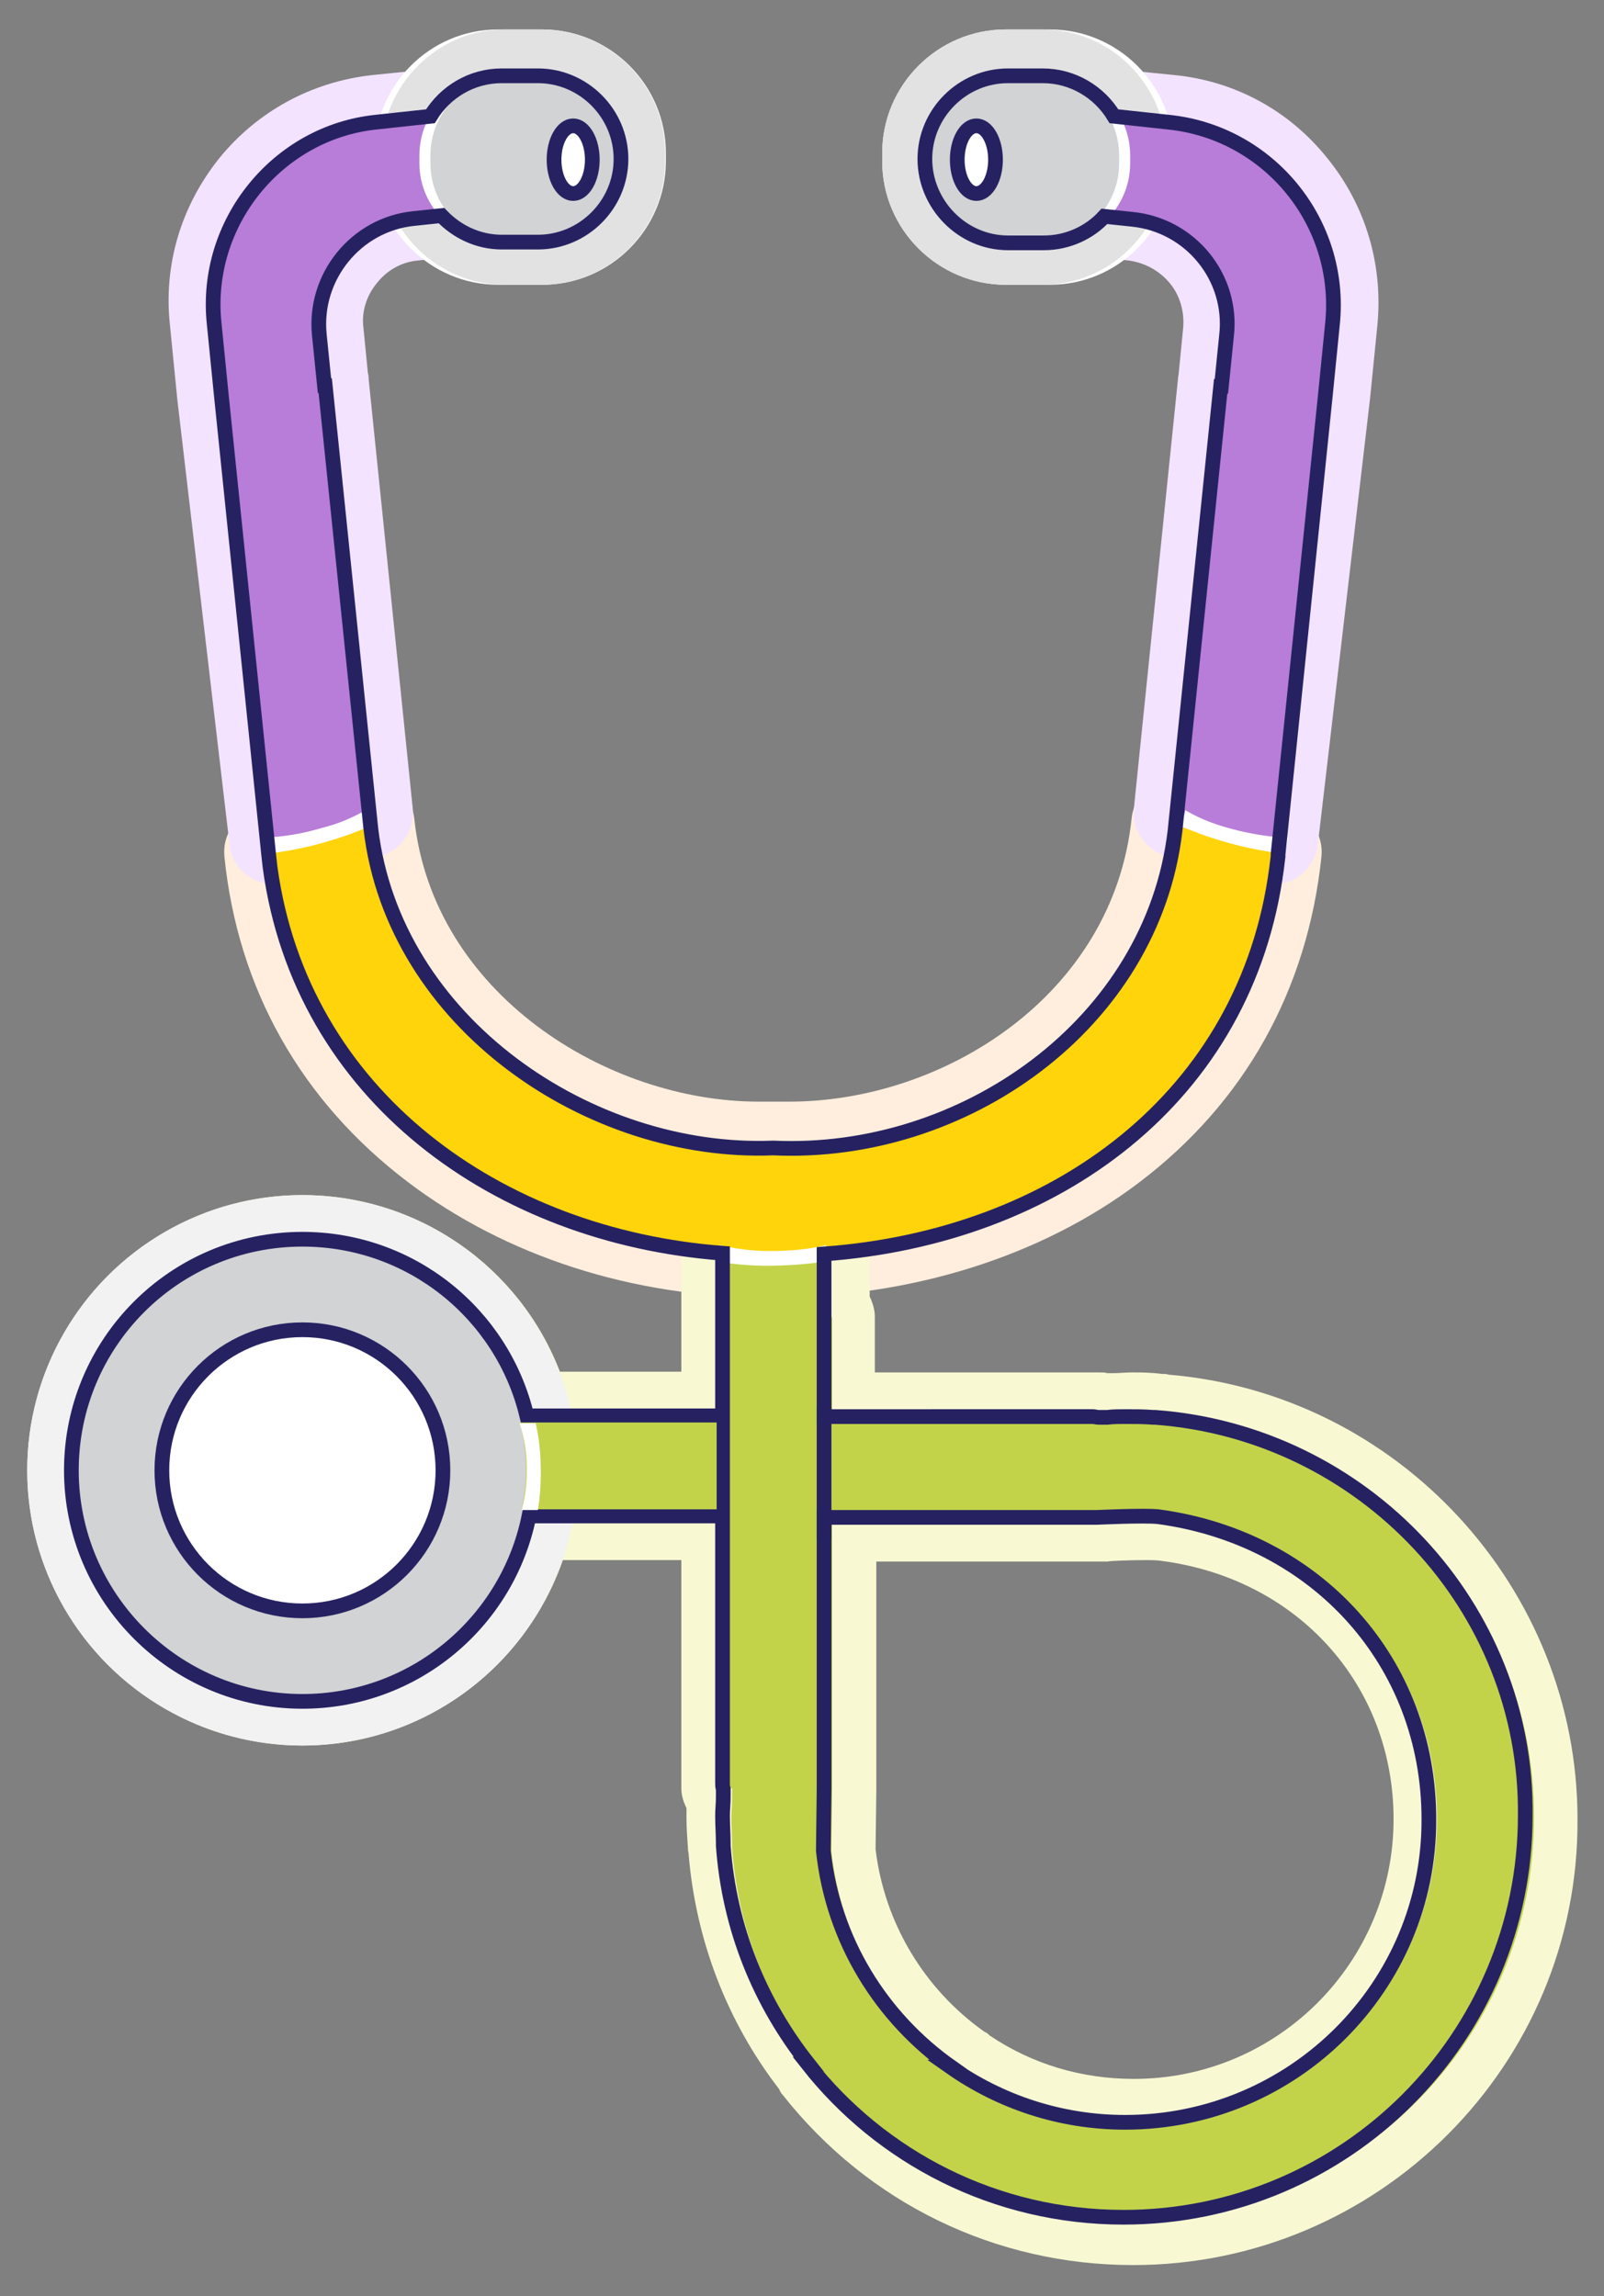 <?xml version="1.0" encoding="utf-8"?>
<!-- Generator: Adobe Illustrator 19.1.0, SVG Export Plug-In . SVG Version: 6.00 Build 0)  -->
<svg version="1.1" id="Layer_1" xmlns="http://www.w3.org/2000/svg" xmlns:xlink="http://www.w3.org/1999/xlink" x="0px" y="0px"
	 width="218px" height="312px" viewBox="-196 241 218 312" style="enable-background:new -196 241 218 312;" xml:space="preserve">
<rect x="-196" y="241" width="218" height="312" fill="#808080" stroke="none"/>
<style type="text/css">
	.st0{display:none;}
	.st1{display:inline;}
	.st2{fill:#1C75BC;}
	.st3{fill:#17669B;}
	.st4{fill:#60AEE1;}
	.st5{fill:#A7A9AC;}
	.st6{fill:#F1F2F2;}
	.st7{fill:#0F4968;}
	.st8{fill:#939598;}
	.st9{fill:#58595B;}
	.st10{fill:#3DB0D7;}
	.st11{fill:#14597F;}
	.st12{fill:#2499C1;}
	.st13{fill:#124960;}
	.st14{fill:#FFFFFF;}
	.st15{fill:#FFEEDD;}
	.st16{fill:#FBBA63;}
	.st17{fill:#F3E3FF;}
	.st18{fill:#B0E2F6;}
	.st19{fill:#E2E2E2;}
	.st20{fill:#D1D3D4;}
	.st21{fill:#FEF8BC;}
	.st22{fill:#F8F8D3;}
	.st23{fill:#FEF9E2;}
	.st24{fill:#F2F2F2;}
	.st25{fill:#D1D3D4;stroke:#262262;stroke-width:2;stroke-miterlimit:10;}
	.st26{fill:#C2D34A;}
	.st27{fill:#FFD40B;}
	.st28{fill:#B77DD8;}
	.st29{fill:none;stroke:#262262;stroke-width:2;stroke-miterlimit:10;}
	.st30{fill:#262262;}
	.st31{fill:#FFFFFF;stroke:#262262;stroke-width:2;stroke-miterlimit:10;}
	.st32{display:none;fill:#D1D3D4;stroke:#262262;stroke-width:2;stroke-miterlimit:10;}
	.st33{display:none;fill:#FFFFFF;stroke:#262262;stroke-width:1.29;stroke-miterlimit:10;}
	.st34{fill:#FFFFFF;stroke:#2B3990;stroke-width:2;stroke-miterlimit:10;}
	.st35{fill:#2B3990;}
	.st36{fill:#FFFFFF;stroke:#2B3990;stroke-width:2.311;stroke-miterlimit:10;}
	.st37{fill:#FFFFFF;stroke:#2B3990;stroke-width:2.005;stroke-miterlimit:10;}
</style>
<g id="Layer_3" class="st0">
	<g class="st1">
		<g>
			<path class="st2" d="M-144.6,257.6c-13.7,1.4-23.7,13.7-22.3,27.3l1,10l6.6,64l14.1-1.5l-6.6-64h-0.1l-0.7-6.9
				c-0.8-7.9,5-15,12.8-15.8l9.3-1l-1.4-13.6L-144.6,257.6z"/>
			<path class="st3" d="M-140,270.4l9-0.9l-0.7-7.2l-9.9,1c-10.5,1.1-18.2,10.6-17.1,21.1l0.8,7.7l5.1,49.2l0,0l2.3,21.6l5.8-0.6
				l-2.3-22.1l0,0l-4.9-47.2h-0.1l-0.7-6.9C-153.7,278.4-147.9,271.3-140,270.4z"/>
			<path class="st4" d="M-163.1,295l-1-10c-1.4-13.7,8.6-26,22.3-27.4l10.1-1v-0.3l-12.9,1.3c-13.7,1.4-23.7,13.7-22.3,27.3l1,10
				l6.6,64l2.8-0.3L-163.1,295z"/>
			<path class="st5" d="M-122.7,274h-4.9c-6.2,0-11.3-5.1-11.3-11.3l0,0c0-6.2,5.1-11.3,11.3-11.3h4.9c6.2,0,11.3,5.1,11.3,11.3l0,0
				C-111.4,268.9-116.5,274-122.7,274z"/>
			<path class="st5" d="M-122.7,274h-4.9c-6.2,0-11.3-5.1-11.3-11.3l0,0c0-6.2,5.1-11.3,11.3-11.3h4.9c6.2,0,11.3,5.1,11.3,11.3l0,0
				C-111.4,268.9-116.5,274-122.7,274z"/>
			<path class="st6" d="M-127.6,253.4h4.9c5.9,0,10.7,4.5,11.3,10.3c0-0.3,0.1-0.7,0.1-1.1c0-6.2-5.1-11.3-11.3-11.3h-4.9
				c-6.2,0-11.3,5.1-11.3,11.3c0,0.4,0,0.7,0.1,1.1C-138.4,258-133.5,253.4-127.6,253.4z"/>
			<path class="st7" d="M-136.6,262.8l-3.2,0.3c0.1,2.7,1,5.1,2.6,7l5.3-0.5l-0.4-4C-134,265-135.5,264.1-136.6,262.8z"/>
			<path class="st8" d="M-122.7,266.2h-4.9c-4.8,0-9-3.1-10.6-7.4c-0.5,1.2-0.7,2.6-0.7,4c0,6.2,5.1,11.3,11.3,11.3h4.9
				c6.2,0,11.3-5.1,11.3-11.3c0-1.4-0.3-2.7-0.7-4C-113.7,263.1-117.8,266.2-122.7,266.2z"/>
			<path class="st5" d="M-138.9,262.2c0,0.3,0,0.6,0.1,1h27.5c0-0.3,0.1-0.6,0.1-1c0-1.9-0.5-3.6-1.5-5.1h-24.8
				C-138.4,258.6-138.9,260.4-138.9,262.2z"/>
			<ellipse class="st9" cx="-118.2" cy="262.6" rx="2.6" ry="4.6"/>
			<ellipse cx="-117.9" cy="262.6" rx="1.5" ry="2.8"/>
			<path class="st8" d="M-120.7,262.6c0-2.1,0.8-3.9,1.9-4.4c-0.2-0.1-0.4-0.2-0.7-0.2c-1.4,0-2.6,2.1-2.6,4.6s1.1,4.6,2.6,4.6
				c0.2,0,0.5-0.1,0.7-0.2C-119.9,266.5-120.7,264.7-120.7,262.6z"/>
		</g>
		<g>
			<path class="st2" d="M-37,257.6c13.7,1.4,23.7,13.7,22.3,27.4l-1,10l-6.6,64l-14.1-1.5l6.6-64h0.1l0.7-6.9
				c0.8-7.9-5-15-12.8-15.8l-9.3-1l1.4-13.6L-37,257.6z"/>
			<path class="st3" d="M-41.6,270.4l-9-0.9l0.7-7.2l9.9,1c10.5,1.1,18.2,10.6,17.1,21.1l-0.8,7.7l-5.1,49.2l0,0L-31,363l-5.8-0.6
				l2.3-22.1l0,0l4.9-47.2h0.1l0.7-6.9C-28,278.4-33.7,271.3-41.6,270.4z"/>
			<path class="st4" d="M-18.6,295l1-10c1.4-13.7-8.6-26-22.3-27.4l-10.1-1v-0.3l12.9,1.3c13.7,1.4,23.7,13.7,22.3,27.4l-1,10
				l-6.6,64l-2.8-0.3L-18.6,295z"/>
			<path class="st5" d="M-59,274h4.9c6.2,0,11.3-5.1,11.3-11.3l0,0c0-6.2-5.1-11.3-11.3-11.3H-59c-6.2,0-11.3,5.1-11.3,11.3l0,0
				C-70.3,268.9-65.2,274-59,274z"/>
			<path class="st5" d="M-59,274h4.9c6.2,0,11.3-5.1,11.3-11.3l0,0c0-6.2-5.1-11.3-11.3-11.3H-59c-6.2,0-11.3,5.1-11.3,11.3l0,0
				C-70.3,268.9-65.2,274-59,274z"/>
			<path class="st6" d="M-54,253.4h-5c-5.9,0-10.7,4.5-11.3,10.3c0-0.3-0.1-0.7-0.1-1.1c0-6.2,5.1-11.3,11.3-11.3h4.9
				c6.2,0,11.3,5.1,11.3,11.3c0,0.4,0,0.7-0.1,1.1C-43.3,258-48.1,253.4-54,253.4z"/>
			<path class="st7" d="M-45,262.8l3.2,0.3c-0.1,2.7-1,5.1-2.6,7l-5.3-0.5l0.4-4C-47.6,265-46.2,264.1-45,262.8z"/>
			<path class="st8" d="M-59,266.2h4.9c4.8,0,9-3.1,10.6-7.4c0.5,1.2,0.7,2.6,0.7,4c0,6.2-5.1,11.3-11.3,11.3H-59
				c-6.2,0-11.3-5.1-11.3-11.3c0-1.4,0.3-2.7,0.7-4C-67.9,263.1-63.8,266.2-59,266.2z"/>
			<path class="st5" d="M-42.7,262.2c0,0.3,0,0.6-0.1,1h-27.5c0-0.3-0.1-0.6-0.1-1c0-1.9,0.5-3.6,1.5-5.1h24.6
				C-43.2,258.6-42.7,260.4-42.7,262.2z"/>
			<ellipse class="st9" cx="-63.5" cy="262.6" rx="2.6" ry="4.6"/>
			<ellipse cx="-63.7" cy="262.6" rx="1.5" ry="2.8"/>
			<path class="st8" d="M-60.9,262.6c0-2.1-0.8-3.9-1.9-4.4c0.2-0.1,0.4-0.2,0.7-0.2c1.4,0,2.6,2.1,2.6,4.6s-1.1,4.6-2.6,4.6
				c-0.2,0-0.5-0.1-0.7-0.2C-61.7,266.5-60.9,264.7-60.9,262.6z"/>
		</g>
		<path class="st10" d="M-39,433.6L-39,433.6h-0.3c-1.3-0.1-2.5-0.1-3.8-0.1c-0.8,0-1.6,0-2.4,0.1h-1.2c-0.3,0-0.5-0.1-0.8-0.1
			h-81.6c-3.7,0-6.8,3.1-6.8,6.8c0,3.7,3.1,6.8,6.8,6.8h81.5c0.2,0,0.3,0,0.5,0l8.4-0.1c20.7,2.2,36.8,19.8,36.8,41.1
			c0,22.8-18.5,41.3-41.3,41.3c-21.3,0-38.8-16.1-41.1-36.7c-0.6,3.1-3.4,5.5-6.7,5.5c-3.3,0-6-2.3-6.7-5.4
			c2.4,28,25.8,49.9,54.4,49.9c30.2,0,54.6-24.5,54.6-54.6C11.5,459.3-10.7,435.7-39,433.6z"/>
		<rect x="-124" y="442.6" class="st11" width="83.6" height="4.5"/>
		<path class="st11" d="M1.5,487.6c0-24.9-20.2-45-45-45c-7.1,0-13.8,1.6-19.7,4.5h15.7c0.2,0,0.3,0,0.5,0l8.4-0.1
			c20.7,2.2,36.8,19.8,36.8,41.1c0,22.8-18.5,41.3-41.3,41.3c-21.3,0-38.8-16.1-41.1-36.7c0,0.1-0.1,0.2-0.1,0.3
			c0.1-0.5,0.2-1.1,0.2-1.6v-23.5c-2.9,6-4.6,12.7-4.6,19.8c0,24.9,20.2,45,45,45C-18.7,532.6,1.5,512.5,1.5,487.6z M-87.3,497.1
			c0.1-0.1,0.2-0.1,0.3-0.2C-87.1,497-87.2,497-87.3,497.1z M-86.6,496.6c0.1-0.1,0.3-0.2,0.4-0.3
			C-86.3,496.4-86.5,496.5-86.6,496.6z M-86,496.1c0.2-0.2,0.3-0.4,0.5-0.6C-85.6,495.7-85.8,495.9-86,496.1z M-84.2,493
			c-0.1,0.3-0.2,0.7-0.3,1C-84.4,493.6-84.3,493.3-84.2,493z M-84.6,494c-0.1,0.3-0.3,0.6-0.5,0.9C-84.9,494.6-84.7,494.3-84.6,494z
			 M-85.1,494.9c-0.1,0.1-0.2,0.3-0.3,0.4C-85.3,495.2-85.2,495.1-85.1,494.9z"/>
		<rect x="-124.6" y="433.6" class="st12" width="86.1" height="5"/>
		<path class="st12" d="M-90.9,498.1L-90.9,498.1c-3.7,0-6.8-3.1-6.8-6.8v-81.5c0-3.7,3.1-6.8,6.8-6.8l0,0c3.7,0,6.8,3.1,6.8,6.8
			v81.5C-84,495.1-87.1,498.1-90.9,498.1z"/>
		<rect x="-87.3" y="406.3" class="st11" width="3.2" height="90.9"/>
		<path class="st10" d="M-87.3,498.1v-91.9H-92l-0.1,91.8v-1.1c0,0,0.3,3.1,0.7,3.9c0.3,0.8,3.2-1.7,3.2-1.7l1.2,0.3L-87.3,498.1z"
			/>
		<path class="st11" d="M-36.1,353.2c-2.8,26.7-28.7,45-54.7,43.8c-25.1,1-52-17.2-54.7-43.8l-13.9,3.9
			c3.6,34.5,34.7,54.9,68.6,54.5c35.1,0.1,65-20,68.6-54.5L-36.1,353.2z"/>
		<path class="st11" d="M-36.1,353.2c-2.8,26.7-28.7,45-54.7,43.8c-25.1,1-52-17.2-54.7-43.8l-13.9,3.9
			c3.6,34.5,34.7,54.9,68.6,54.5c35.1,0.1,65-20,68.6-54.5L-36.1,353.2z"/>
		<path class="st12" d="M-25.1,356.3c-4.7,31.5-32.9,51.4-65.7,51.4c-31.7,0.3-61-19.8-65.7-51.4l-2.9,0.8
			c3.6,34.5,34.7,54.9,68.6,54.5c35.1,0.1,65-20,68.6-54.5L-25.1,356.3z"/>
		<path class="st13" d="M-36.1,353.2c-2.8,26.7-28.7,45-54.7,43.8c-25.1,1-52-17.2-54.7-43.8l-5.8,1.6c3,29.3,32.6,49.2,60.1,48.1
			c28.6,1.2,57.6-18.9,60.7-48.2"/>
		<circle class="st11" cx="-154.9" cy="440.8" r="31.3"/>
		<circle class="st12" cx="-154.9" cy="441" r="26.4"/>
		<circle class="st14" cx="-154.9" cy="441.4" r="18.2"/>
		<path class="st12" d="M-39.2,433.6L-39.2,433.6h-0.3c-0.1,0-0.2,0-0.2,0v4.8c25.3,2.1,45.2,23.3,45.2,49.2
			c0,27.3-22.1,49.4-49.4,49.4c-23.7,0-43.4-16.7-48.2-38.9c-2.8-0.5-5-2.6-5.6-5.3c2.4,28,25.8,49.9,54.4,49.9
			c30.2,0,54.6-24.5,54.6-54.6C11.3,459.3-10.9,435.7-39.2,433.6z"/>
		<polygon class="st12" points="-97.7,491.8 -97.6,493.5 -95.6,498 -92,498.1 -94.2,493.5 		"/>
		<path class="st10" d="M-92.1,496.5c0,0,0,1.1,0,1.7s1.1,0.6,1.1,0.6l0.4-1.5L-92.1,496.5z"/>
		<path class="st10" d="M-92.1,498.2c0,0,0.3,1.9,0.8,1.7s-0.2-2.3-0.2-2.3L-92.1,498.2z"/>
	</g>
</g>
<g id="icon1">
	<g id="Layer_5">
		<path class="st15" d="M-91.8,417.3c-18.2,0-35.5-5.6-48.8-15.7c-14.5-11-23.1-26.3-24.9-44.2c-0.3-2.9,1.5-5.6,4.3-6.4l13.9-3.9
			c0.5-0.2,1.1-0.2,1.6-0.2c1.2,0,2.4,0.4,3.4,1c1.5,1,2.4,2.6,2.6,4.3c2.5,23.8,26.2,38.5,46.8,38.5c0.6,0,1.1,0,1.7,0
			c0.1,0,0.2,0,0.2,0c0.1,0,0.2,0,0.3,0c0.7,0,1.4,0,2,0l0,0c20.9,0,44-14.4,46.5-38.5c0.2-1.8,1.1-3.4,2.6-4.3c1-0.7,2.2-1,3.4-1
			c0.5,0,1.1,0.1,1.6,0.2l13.9,3.9c2.8,0.8,4.6,3.5,4.3,6.4c-1.9,18.1-10.4,33.4-24.8,44.3c-13.2,10-30.9,15.6-49.6,15.6
			C-90.8,417.3-91.8,417.3-91.8,417.3z"/>
		<path class="st16" d="M-36.2,352.9c-2.8,26.7-28.7,45-54.7,43.8c-25.1,1-52-17.2-54.7-43.8l-13.9,3.9
			c3.6,34.5,34.7,54.9,68.6,54.5c35.1,0.1,65-20,68.6-54.5L-36.2,352.9z"/>
		<g>
			<path class="st17" d="M-22.8,361.1c-0.5,0-1.1-0.1-1.6-0.2l-13.1-3.6c-2.8-0.8-4.7-3.5-4.4-6.4l6-58.4c0-0.3,0.1-0.6,0.1-0.8
				l0.6-6.1c0.2-2.2-0.4-4.4-1.8-6.1c-1.4-1.7-3.4-2.8-5.6-3.1l-9.3-1c-3.3-0.3-5.7-3.3-5.4-6.6l1.4-13.6c0.2-1.6,0.9-3,2.2-4
				c1.1-0.9,2.4-1.3,3.8-1.3c0.2,0,0.4,0,0.6,0l12.9,1.3c8.2,0.8,15.6,4.8,20.8,11.3c5.2,6.4,7.6,14.5,6.8,22.7l-1,10l-7.1,60.6
				c-0.2,1.7-1.2,3.3-2.6,4.3C-20.4,360.8-21.6,361.1-22.8,361.1z"/>
			<path class="st18" d="M-36.9,257.2c13.6,1.4,23.6,13.7,22.2,27.3l-1,10l-7.1,60.5l-13.1-3.6l6-58.4h0.1l0.7-6.9
				c0.8-7.9-5-15-12.8-15.8l-9.3-1l1.4-13.6L-36.9,257.2z"/>
			<g>
				<path class="st14" d="M-59.3,279.7c-9.2,0-16.8-7.5-16.8-16.8v-1.1c0-9.2,7.5-16.8,16.8-16.8h6c9.2,0,16.8,7.5,16.8,16.8v1.1
					c0,9.2-7.5,16.8-16.8,16.8H-59.3z"/>
			</g>
			<g>
				<path class="st14" d="M-59.3,273.7h6c5.9,0,10.8-4.8,10.8-10.8v-1.1c0-5.9-4.8-10.8-10.8-10.8h-6c-5.9,0-10.8,4.8-10.8,10.8v1.1
					C-70.1,268.8-65.3,273.7-59.3,273.7z"/>
			</g>
			<path class="st19" d="M-59.3,279.7c-9.2,0-16.8-7.5-16.8-16.8v-1.1c0-9.2,7.5-16.8,16.8-16.8h5c9.2,0,16.8,7.5,16.8,16.8v1.1
				c0,9.2-7.5,16.8-16.8,16.8H-59.3z"/>
			<path class="st20" d="M-59.3,273.7h5c5.9,0,10.8-4.8,10.8-10.8v-1.1c0-5.9-4.8-10.8-10.8-10.8h-5c-5.9,0-10.8,4.8-10.8,10.8v1.1
				C-70.1,268.8-65.3,273.7-59.3,273.7z"/>
			<ellipse class="st14" cx="-63.7" cy="262.3" rx="2.6" ry="4.6"/>
		</g>
		<g>
			<path class="st17" d="M-158.9,361.1c-1.2,0-2.3-0.3-3.3-1c-1.5-1-2.4-2.5-2.6-4.3l-7.1-60.5l-1-10.1c-0.9-8.2,1.5-16.2,6.7-22.7
				c5.2-6.4,12.6-10.4,20.8-11.3l12.9-1.3c0.2,0,0.4,0,0.6,0c1.4,0,2.7,0.5,3.8,1.3c1.2,1,2,2.5,2.2,4l1.4,13.6
				c0.3,3.3-2.1,6.2-5.4,6.6l-9.3,1c-2.2,0.2-4.2,1.3-5.6,3.1c-1.4,1.7-2.1,3.9-1.8,6.1l0.6,6.1c0.1,0.3,0.1,0.5,0.1,0.8l6,58.4
				c0.3,2.9-1.5,5.6-4.4,6.4l-13.1,3.6C-157.8,361-158.4,361.1-158.9,361.1z"/>
			<path class="st18" d="M-144.8,257.2c-13.6,1.5-23.6,13.8-22.2,27.4l1,10l7.1,60.5l13.1-3.6l-6-58.4h-0.1l-0.7-6.9
				c-0.8-7.9,5-15,12.8-15.8l9.3-1l-1.4-13.6L-144.8,257.2z"/>
			<g>
				<path class="st14" d="M-128.3,279.7c-9.2,0-16.8-7.5-16.8-16.8v-1.1c0-9.2,7.5-16.8,16.8-16.8h6c9.2,0,16.8,7.5,16.8,16.8v1.1
					c0,9.2-7.5,16.8-16.8,16.8C-122.3,279.7-128.3,279.7-128.3,279.7z"/>
			</g>
			<g>
				<path class="st14" d="M-122.3,273.7h-6c-5.9,0-10.8-4.8-10.8-10.8v-1.1c0-5.9,4.8-10.8,10.8-10.8h6c5.9,0,10.8,4.8,10.8,10.8
					v1.1C-111.6,268.8-116.4,273.7-122.3,273.7z"/>
			</g>
			<path class="st19" d="M-127.4,279.7c-9.2,0-16.8-7.5-16.8-16.8v-1.1c0.1-9.2,7.6-16.8,16.8-16.8h5c9.2,0,16.8,7.5,16.8,16.8v1.1
				c0,9.2-7.5,16.8-16.8,16.8C-122.4,279.7-127.4,279.7-127.4,279.7z"/>
			<path class="st20" d="M-122.3,273.7h-5c-5.9,0-10.8-4.8-10.8-10.8v-1.1c0-5.9,4.8-10.8,10.8-10.8h5c5.9,0,10.8,4.8,10.8,10.8v1.1
				C-111.6,268.8-116.4,273.7-122.3,273.7z"/>
			<ellipse class="st14" cx="-117.9" cy="262.3" rx="2.6" ry="4.6"/>
		</g>
	</g>
	<g>
		<path class="st21" d="M-38.3,433.7L-38.3,433.7h-0.3c-1.3-0.1-2.5-0.1-3.8-0.1c-0.8,0-1.6,0-2.4,0.1H-46c-0.3,0-0.5-0.1-0.8-0.1
			h-36.5V420l-0.7,0.1v-12.4h-13.6V484h0.6c0,0.1,0,0.3,0,0.4v1.2c0,0.8-0.1,1.6-0.1,2.4c0,1.3,0.1,2.6,0.1,3.8v0.3l0,0
			c0.8,11.2,5,21.4,11.6,29.7h-0.1c10,12.7,25.5,20.8,42.9,20.8c30.2,0,54.6-24.5,54.6-54.6C12.2,459.4-10.1,435.8-38.3,433.7z
			 M-42.4,529.5c-8.8,0-17-2.8-23.7-7.5h0.1c-9.5-6.7-16.1-17.2-17.4-29.4l0.1-8.4c0-0.2,0-0.3,0-0.5V462v-0.2v-14.6h36.5
			c0.2,0,0.3,0,0.5,0c0,0,6.4-0.3,8.4-0.1c21.6,2.9,36.8,19.8,36.8,41.1C-1.1,511-19.6,529.5-42.4,529.5z"/>
		<path class="st22" d="M-42,548.8c-18.7,0-36-8.4-47.6-23.1c-0.2-0.2-0.4-0.5-0.5-0.8c-7.1-9.2-11.3-20.2-12.3-31.8
			c0-0.3-0.1-0.6-0.1-0.8v-0.1c-0.1-1.5-0.2-2.8-0.2-4.1c0-0.5,0-0.9,0-1.4c-0.4-0.8-0.7-1.7-0.7-2.7v-76.4c0-3.3,2.7-6,6-6h13.6
			c3.3,0,6,2.7,6,6v9.6c0.4,0.8,0.7,1.8,0.7,2.7v7.6h30.5c0.4,0,0.8,0,1.1,0.1h0.8c0.8,0,1.7-0.1,2.5-0.1c1.3,0,2.5,0,4.1,0.2h0.1
			c0.3,0,0.6,0,0.8,0.1c31.2,2.6,55.6,29,55.6,60.4C18.6,521.6-8.6,548.8-42,548.8z M-61.5,517.6c5.8,3.9,12.5,5.9,19.6,5.9
			c19.5,0,35.3-15.8,35.3-35.3c0-18.2-13-32.7-31.6-35.1c0,0-0.5-0.1-1.9-0.1c-2.2,0-5,0.1-5.4,0.2c-0.3,0-0.6,0-0.9,0h-30.5v30.5
			c0,0.3,0,0.5,0,0.7l-0.1,7.9c1.2,10,6.6,19,14.8,24.8C-61.9,517.2-61.7,517.4-61.5,517.6z"/>
		<g>
			<path class="st22" d="M-154.9,478.2c-20.6,0-37.4-16.8-37.4-37.4s16.8-37.4,37.4-37.4c15.7,0,29.5,9.7,35,24h22.3
				c3.3,0,6,2.7,6,6V447c0,3.3-2.7,6-6,6h-21.9C-124.7,467.9-138.8,478.2-154.9,478.2z"/>
			<path class="st23" d="M-97.6,433.4h-26.8c-3.3-13.8-15.7-24-30.5-24c-17.4,0-31.4,14.1-31.4,31.4s14.1,31.4,31.4,31.4
				c15.2,0,27.9-10.8,30.8-25.2h26.5C-97.6,447-97.6,433.4-97.6,433.4z"/>
		</g>
		<circle class="st24" cx="-154.9" cy="440.8" r="37.4"/>
		<g>
			<path class="st25" d="M-97.6,433.4h-26.8c-3.3-13.8-15.7-24-30.5-24c-17.4,0-31.4,14.1-31.4,31.4s14.1,31.4,31.4,31.4
				c15.2,0,27.9-10.8,30.8-25.2h26.5C-97.6,447-97.6,433.4-97.6,433.4z"/>
		</g>
		<path class="st26" d="M-37.9,433.7L-37.9,433.7h-0.3c-1.3-0.1-2.5-0.1-3.8-0.1c-0.8,0-1.6,0-2.4,0.1h-1.2c-0.3,0-0.5-0.1-0.8-0.1
			h-36.5V420l-0.7,0.1v-12.4h-13.6V484h0.7c0,0.1,0,0.3,0,0.4v1.2c0,0.8-0.1,1.6-0.1,2.4c0,1.3,0.1,2.6,0.1,3.8v0.3l0,0
			c0.8,11.2,5,21.4,11.6,29.7H-85c10,12.7,25.5,20.8,42.9,20.8c30.2,0,54.6-24.5,54.6-54.6C12.6,459.4-9.6,435.8-37.9,433.7z
			 M-42,529.5c-8.8,0-17-2.8-23.7-7.5h0.1c-9.5-6.7-16.1-17.2-17.4-29.4l0.1-8.4c0-0.2,0-0.3,0-0.5V462v-0.2v-14.6h36.5
			c0.2,0,0.3,0,0.5,0c0,0,6.4-0.3,8.4-0.1c21.6,2.9,36.8,19.8,36.8,41.1C-0.7,511-19.2,529.5-42,529.5z"/>
		<path class="st27" d="M-36.1,353.2c-2.8,26.7-28.7,45-54.7,43.8c-25.1,1-52-17.2-54.7-43.8l-13.9,3.9
			c3.6,34.5,34.7,54.9,68.6,54.5c35.1,0.1,65-20,68.6-54.5L-36.1,353.2z"/>
		<g>
			<path class="st28" d="M-36.7,257.5c13.6,1.4,23.6,13.7,22.2,27.3l-1,10l-7.1,60.5l-13.1-3.6l6-58.4h0.1l0.7-6.9
				c0.8-7.9-5-15-12.8-15.8l-9.3-1l1.4-13.6L-36.7,257.5z"/>
			<g>
				<path class="st14" d="M-59.2,274h6c5.9,0,10.8-4.8,10.8-10.8v-1.1c0-5.9-4.8-10.8-10.8-10.8h-6c-5.9,0-10.8,4.8-10.8,10.8v1.1
					C-70,269.1-65.1,274-59.2,274z"/>
			</g>
			<path class="st20" d="M-59.2,274h4.5c5.9,0,10.8-4.8,10.8-10.8v-1.1c0-5.9-4.8-10.8-10.8-10.8h-4.5c-5.9,0-10.8,4.8-10.8,10.8
				v1.1C-70,269.1-65.1,274-59.2,274z"/>
			<ellipse class="st14" cx="-63.6" cy="262.6" rx="2.6" ry="4.6"/>
		</g>
		<g>
			<path class="st28" d="M-144.7,257.5c-13.6,1.4-23.6,13.7-22.2,27.3l1,10l7.1,60.5l13.1-3.6l-6-58.4h-0.1l-0.7-6.9
				c-0.8-7.9,5-15,12.8-15.8l9.3-1l-1.4-13.6L-144.7,257.5z"/>
			<g>
				<path class="st14" d="M-122.2,274h-6c-5.9,0-10.8-4.9-10.8-10.8v-1.1c0-5.9,4.8-10.8,10.8-10.8h6c5.9,0,10.8,4.8,10.8,10.8v1.1
					C-111.4,269.1-116.3,274-122.2,274z"/>
			</g>
			<path class="st20" d="M-122.2,274h-4.5c-5.9,0-10.8-4.8-10.8-10.8v-1.1c0-5.9,4.8-10.8,10.8-10.8h4.5c5.9,0,10.8,4.8,10.8,10.8
				v1.1C-111.4,269.1-116.3,274-122.2,274z"/>
			<ellipse class="st14" cx="-117.8" cy="262.6" rx="2.6" ry="4.6"/>
		</g>
		<path class="st14" d="M-91.5,411c-2.3,0-4.5-0.3-6.7-0.8v2.3c2.1,0.3,4.2,0.5,6.4,0.5c2.8,0,5.5-0.2,8.1-0.6v-2.2
			C-86.2,410.8-88.8,411-91.5,411z"/>
		<path class="st14" d="M-153.6,353.9c-2.2,0.5-4.5,0.9-6.7,0.9l0.5,2.2c2.1-0.2,4.2-0.6,6.3-1.1c2.7-0.7,5.2-1.5,7.7-2.6l-0.5-2.2
			C-148.6,352.4-151,353.3-153.6,353.9z"/>
		<path class="st14" d="M-27.6,353.9c2.2,0.5,4.5,0.9,6.7,0.9l-0.5,2.2c-2.1-0.2-4.2-0.6-6.3-1.1c-2.7-0.7-5.2-1.5-7.7-2.6l0.5-2.2
			C-32.7,352.4-30.2,353.3-27.6,353.9z"/>
		<path class="st29" d="M-39,433.6L-39,433.6h-0.3c-1.3-0.1-2.5-0.1-3.8-0.1c-0.8,0-1.6,0-2.4,0.1h-1.2c-0.3,0-0.5-0.1-0.8-0.1H-84
			v-22.1c31.5-2.3,57.4-21.3,61.5-52.4l0,0l0.2-1.6c0-0.1,0-0.2,0-0.3l0,0l6.4-62.1l1-10c1.4-13.7-8.6-26-22.3-27.4l-7.4-0.8
			c-2-3.3-5.6-5.5-9.7-5.5H-59c-6.2,0-11.3,5.1-11.3,11.3c0,6.2,5.1,11.4,11.3,11.4h4.9c3.2,0,6.2-1.4,8.2-3.6l3.8,0.4
			c7.9,0.8,13.7,7.9,12.8,15.8l-0.7,6.9h-0.1l-6.2,60.4c-3.1,26.3-28.8,44.3-54.6,43.1c-24.9,1-51.6-17-54.7-43.4l-6.2-60.2h-0.1
			l-0.7-6.9c-0.8-7.9,5-15,12.8-15.8l3.8-0.4c2.1,2.2,5,3.6,8.2,3.6h4.9c6.2,0,11.3-5.1,11.3-11.3c0-6.2-5.1-11.3-11.3-11.3h-4.9
			c-4.1,0-7.7,2.2-9.7,5.5l-7.4,0.8c-13.4,1.4-23.4,13.7-22,27.3l1,10l6.4,62.1l0,0l0.2,1.8l0,0c4.2,31.1,31,50.2,61.5,52.5v22l0,0
			v13.6l0,0v14.6v0.2v21.6c0,0.3,0,0.5,0.1,0.8v1.2c0,0.8-0.1,1.6-0.1,2.4c0,1.3,0.1,2.6,0.1,3.8v0.3l0,0c0.8,11.2,5,21.4,11.6,29.7
			h-0.1c10,12.7,25.5,20.8,42.9,20.8c30.2,0,54.6-24.5,54.6-54.6C11.6,459.3-10.7,435.7-39,433.6z M-43.1,529.4
			c-8.8,0-17-2.8-23.7-7.5h0.1c-9.5-6.7-16.1-17.2-17.4-29.4l0.1-8.4c0-0.2,0-0.3,0-0.5V462v-0.2v-14.6h36.5c0.2,0,0.3,0,0.5,0
			c0,0,6.4-0.3,8.4-0.1C-17,450-1.8,466.9-1.8,488.2C-1.7,510.9-20.2,529.4-43.1,529.4z"/>
		<rect x="-85" y="432.2" class="st30" width="2" height="17.9"/>
		<circle class="st31" cx="-154.9" cy="440.8" r="19.1"/>
		<ellipse class="st29" cx="-118.1" cy="262.7" rx="2.6" ry="4.6"/>
		<ellipse class="st29" cx="-63.3" cy="262.7" rx="2.6" ry="4.6"/>
		<circle class="st32" cx="-154.9" cy="440.8" r="31.5"/>
		<circle class="st33" cx="-154.9" cy="440.8" r="20.3"/>
		<path class="st26" d="M-125.4,434.3c0.6,2,0.9,4.2,0.9,6.3c0,1.9-0.2,3.7-0.6,5.5h26.5v-11.8H-125.4z"/>
		<path class="st14" d="M-124.4,440.7c0,1.9-0.2,3.7-0.7,5.5h2.2c0.3-1.7,0.4-3.5,0.4-5.2c0-2.3-0.2-4.5-0.7-6.6h-2.2
			C-124.7,436.4-124.4,438.5-124.4,440.7z"/>
	</g>
</g>
<g id="icons2">
	<g id="Layer_6">
	</g>
</g>
<g id="Layer_7">
</g>
<g id="Layer_8" class="st0">
	<g class="st1">
		<path class="st34" d="M673.9,280.1h3c4,0,7.3,3.3,7.3,7.3v-14.5c0-4,3.3-7.3,7.3-7.3h6.9c4,0,7.3,3.3,7.3,7.3V258
			c0-4,3.3-7.3,7.3-7.3h6.9c4,0,7.3,3.3,7.3,7.3v13.3c0-4,3.3-7.3,7.3-7.3h6.9c4,0,7.3,3.3,7.3,7.3v66.6c0,0.4,0.3,0.7,0.2,1
			c0.3,0.3-0.1,2.2,0.2,2.5l2.8-11.2c0.6-4,4.4-6.7,8.4-6l6.3,1c4,0.6,6.7,4.4,6,8.4l-11.2,42.9c-0.4,2.3-10,9.4-19.1,15.1
			c-2,1.8-4.2,3.4-6.3,4.9v44c0,2.5-2.1,4.6-4.6,4.6h-51.6c-2.5,0-4.6-2.1-4.6-4.6v-47.2c-3.8-4.3-6.5-9.6-7.8-15.7l0,0
			c-0.4-1.9-0.6-3.8-0.7-5.7c-0.1-0.7-0.2-1.4-0.2-2.1V342v-21.6v-33C666.6,283.4,669.9,280.1,673.9,280.1z"/>
		<rect x="726.2" y="271.1" class="st35" width="1.9" height="44.7"/>
		<polygon class="st35" points="747.7,353 749.6,343.7 749.6,338.1 747.7,338.1 		"/>
		<rect x="704.6" y="271.1" class="st35" width="2.2" height="44.7"/>
		<rect x="683.1" y="284.3" class="st35" width="2.2" height="31.5"/>
		<rect x="656.8" y="421.3" class="st36" width="89.7" height="122.6"/>
		<path class="st34" d="M698.8,390.8h-2.6c-3.5,0-6.4,2.9-6.4,6.4v-12.8c0-3.5-2.9-6.4-6.4-6.4h-6c-3.5,0-6.4,2.9-6.4,6.4v-13.1
			c0-3.5-2.9-6.4-6.4-6.4h-6c-3.5,0-6.4,2.9-6.4,6.4V383c0-3.5-2.9-6.4-6.4-6.4h-6c-3.5,0-6.4,2.9-6.4,6.4v58.3
			c0,0.3-0.2,0.6-0.2,0.9c-0.2,0.3,0.1,1.9-0.2,2.2l-2.5-9.9c-0.6-3.5-3.9-5.9-7.4-5.3l-5.5,0.9c-3.5,0.6-5.9,3.9-5.3,7.4l9.8,37.6
			c0.3,2,8.8,8.3,16.7,13.3c1.8,1.6,3.6,3,5.6,4.3v38.6c0,2.2,1.8,4,4,4h45.2c2.2,0,4-1.8,4-4V490c3.3-3.8,5.7-8.4,6.8-13.7l0,0
			c0.4-1.7,0.6-3.4,0.6-5c0.1-0.6,0.2-1.2,0.2-1.8v-24.4v-19v-28.9C705.2,393.7,702.3,390.8,698.8,390.8z"/>
		<rect x="651.3" y="382.9" class="st35" width="1.7" height="39.2"/>
		<polygon class="st35" points="634.1,454.7 632.4,446.5 632.4,441.6 634.1,441.6 		"/>
		<rect x="669.9" y="382.9" class="st35" width="2" height="39.2"/>
		<rect x="688.8" y="394.5" class="st35" width="2" height="27.6"/>
		<rect x="635.3" y="511.2" class="st34" width="78.6" height="32.7"/>
		<path class="st34" d="M794.1,428.2h-2c-2.7,0-4.8,2.2-4.8,4.8v-9.6c0-2.7-2.2-4.8-4.8-4.8H778c-2.7,0-4.8,2.2-4.8,4.8v-9.9
			c0-2.7-2.2-4.8-4.8-4.8h-4.5c-2.7,0-4.8,2.2-4.8,4.8v8.8c0-2.7-2.2-4.8-4.8-4.8h-4.5c-2.7,0-4.8,2.2-4.8,4.8v44.1
			c0,0.3-0.2,0.4-0.1,0.7c-0.2,0.2,0.1,1.5-0.1,1.7l-1.9-7.4c-0.4-2.6-2.9-4.4-5.6-4l-4.2,0.7c-2.6,0.4-4.4,2.9-4,5.6l7.4,28.4
			c0.2,1.5,6.6,6.2,12.6,10c1.3,1.2,2.8,2.3,4.2,3.2v29.2c0,1.7,1.4,3,3,3h34.2c1.7,0,3-1.4,3-3v-31.3c2.5-2.9,4.3-6.4,5.2-10.4l0,0
			c0.3-1.3,0.4-2.5,0.5-3.8c0.1-0.4,0.1-0.9,0.1-1.4v-18.4v-14.3v-21.8C799,430.4,796.8,428.2,794.1,428.2z"/>
		<rect x="758.2" y="422.3" class="st35" width="1.3" height="29.6"/>
		<polygon class="st35" points="745.3,476.5 744,470.3 744,466.6 745.3,466.6 		"/>
		<rect x="772.3" y="422.3" class="st35" width="1.5" height="29.6"/>
		<rect x="786.6" y="431" class="st35" width="1.5" height="20.8"/>
		<rect x="744" y="519.2" class="st37" width="59.7" height="24.7"/>
	</g>
</g>
<g id="guide">
</g>
</svg>
